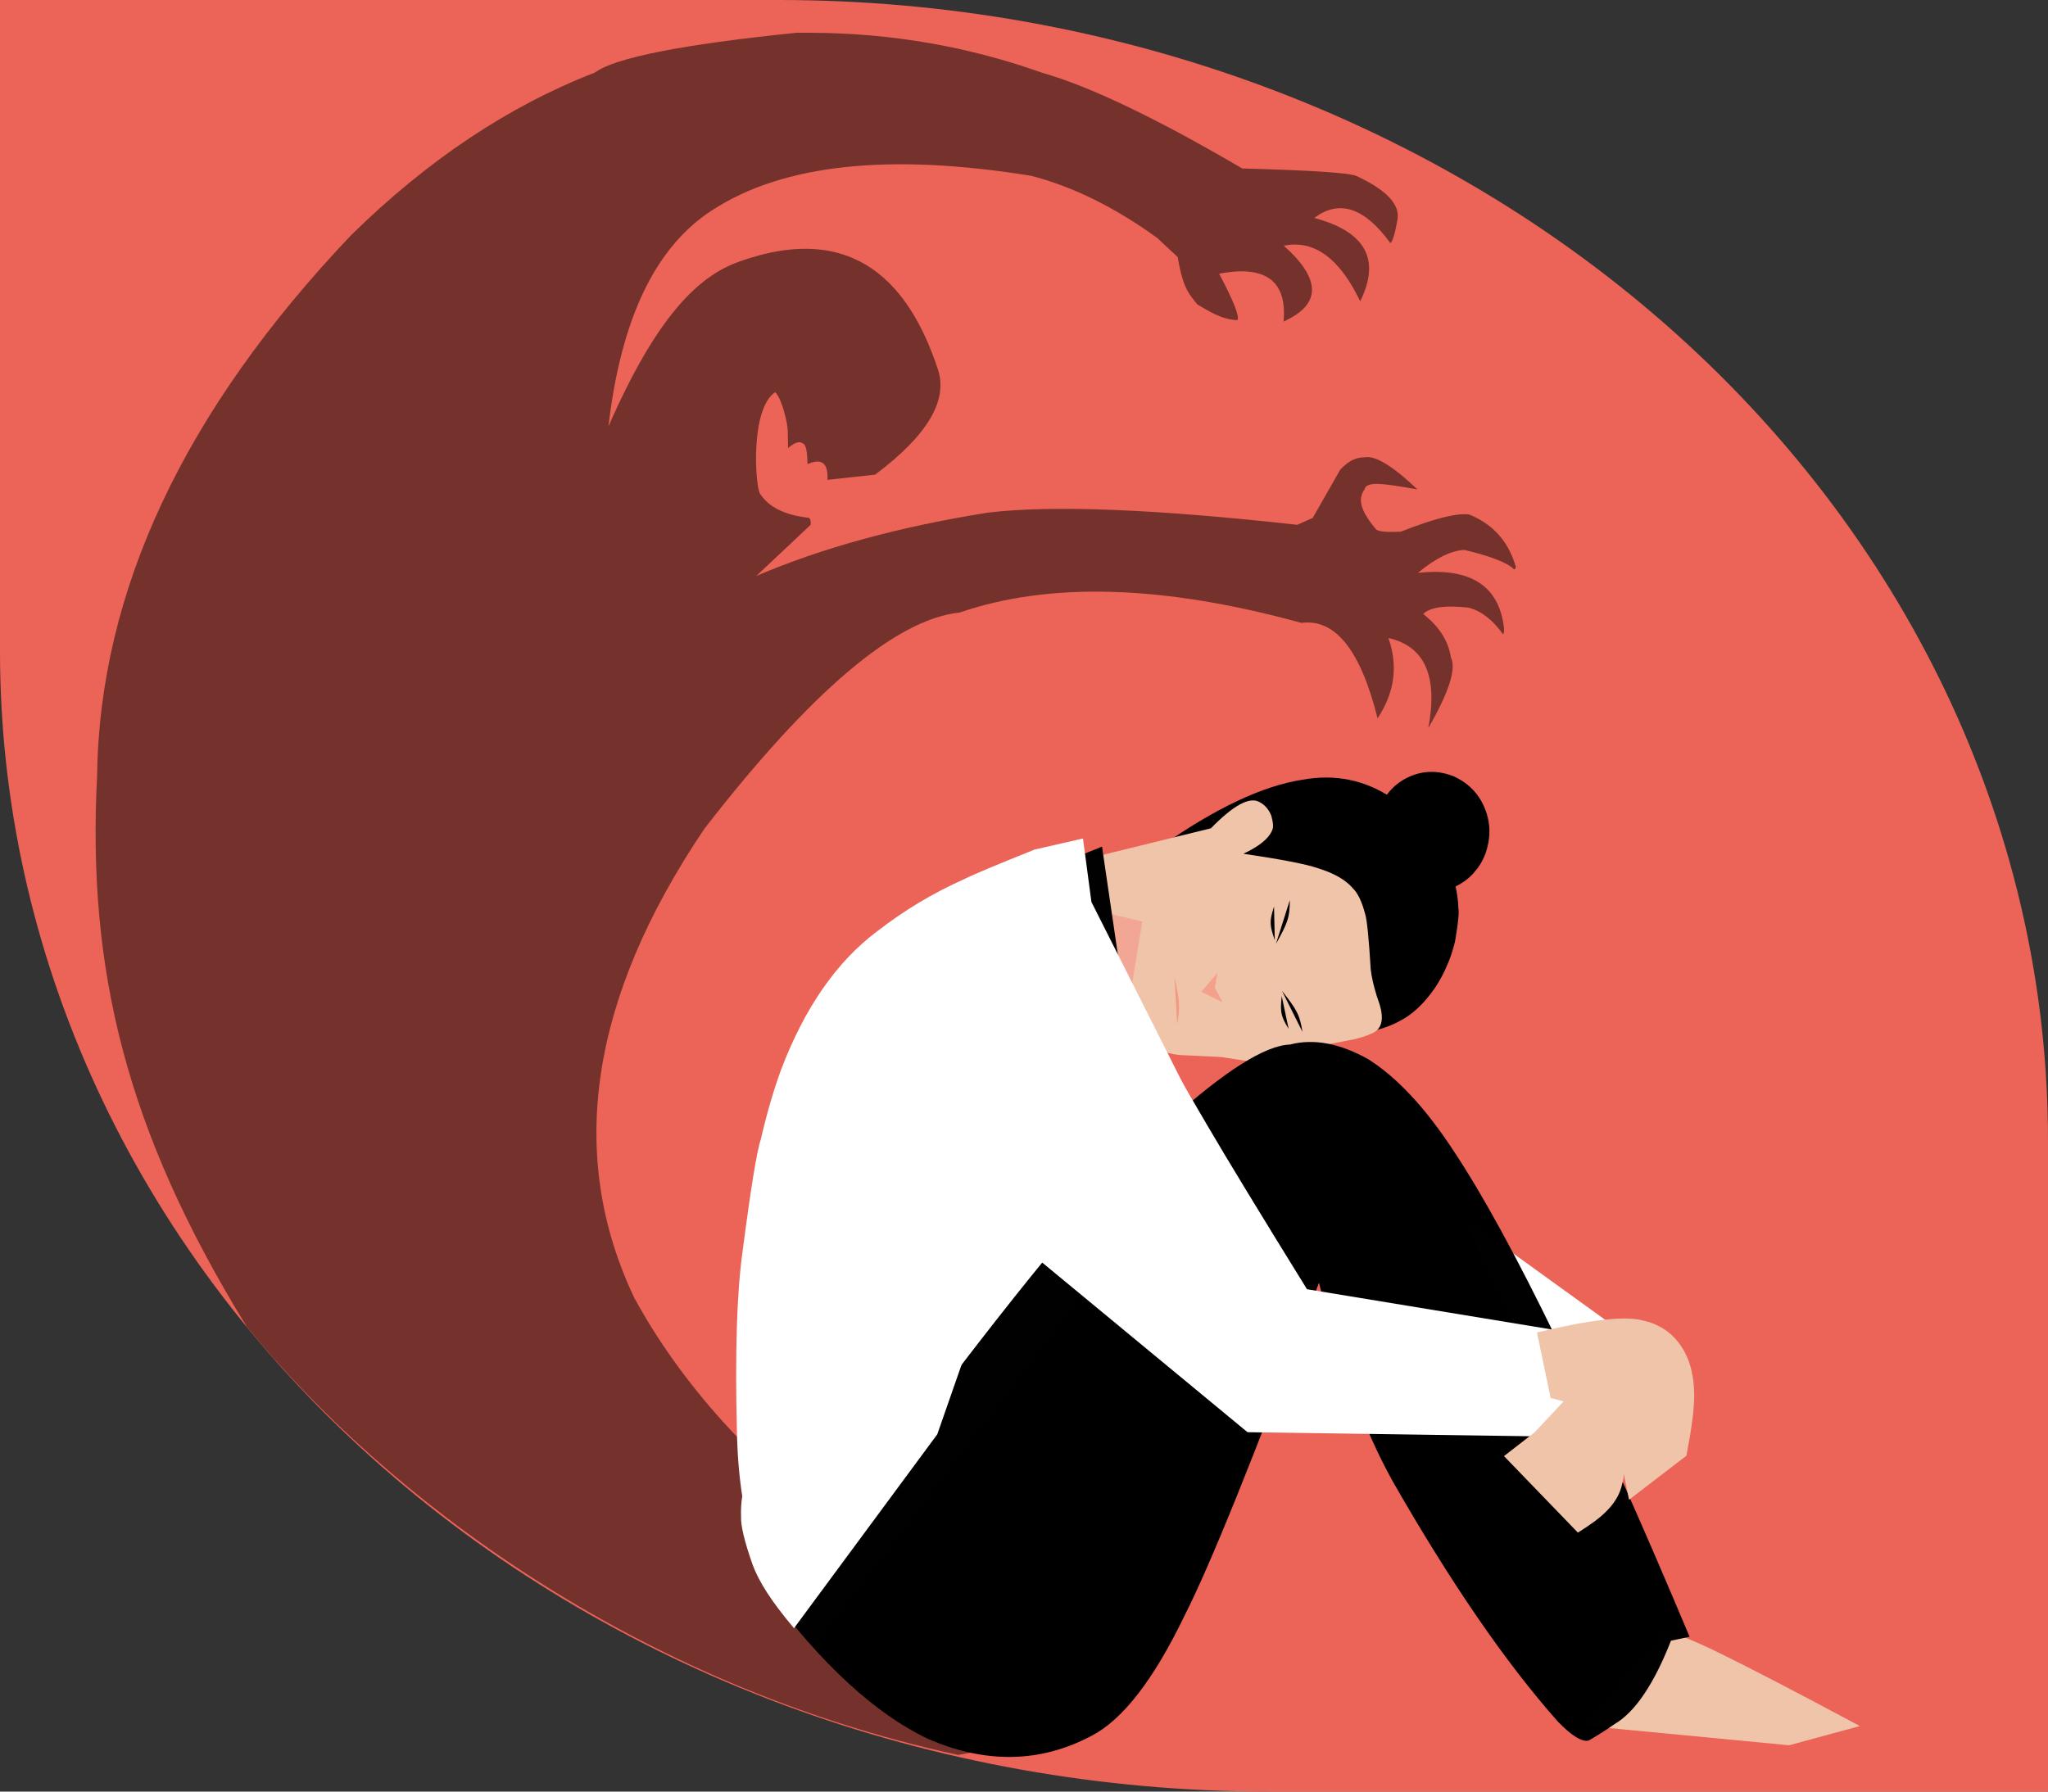 <svg width="400" height="350" viewBox="0 0 400 350" fill="none" xmlns="http://www.w3.org/2000/svg">
<rect x="0" y="0" width="400" height="350" fill="#333333" stroke="none"/>
<path d="M2.43396e-07 0H152.136C184.687 -2.87165e-08 216.919 5.762 246.992 16.956C277.065 28.15 304.39 44.558 327.406 65.243C350.423 85.927 368.68 110.483 381.136 137.508C393.591 164.533 400.001 193.498 400 222.75V350H247.886C215.333 350.003 183.099 344.243 153.023 333.05C122.948 321.856 95.62 305.449 72.602 284.765C49.583 264.08 31.323 239.523 18.866 212.497C6.409 185.47 -0.001 156.503 2.43396e-07 127.25V0Z" fill="#EC6357"/>
<path d="M155.665 6.391L158.421 6.403C174.039 6.466 189.071 9.067 203.517 14.205C212.791 16.837 225.823 23.072 242.613 32.909C255.975 33.269 263.409 33.757 264.915 34.372C270.741 37.076 273.422 39.895 272.958 42.827C272.48 45.575 272.016 47.132 271.566 47.499C266.508 40.537 261.555 38.897 256.706 42.578C266.712 45.258 269.698 50.684 265.663 58.857C261.607 50.406 256.632 46.788 250.741 48.005C258.089 54.559 258.077 59.492 250.704 62.806C251.215 56.999 249.111 53.773 244.392 53.128C242.77 52.884 240.676 52.997 238.112 53.465C240.981 58.902 242.167 61.922 241.669 62.526C238.688 62.502 235.984 60.703 233.831 59.452C232.465 57.623 231.099 56.708 230.021 50.217L226.004 46.475C217.754 40.498 209.562 36.457 201.43 34.352C173.69 29.853 152.937 32.076 139.171 41.021C128.051 48.137 121.273 62.234 118.835 83.311C128.073 62.222 136.113 54.103 144.19 51.177C167.242 42.827 177.837 56.16 183.061 71.805C185.354 77.973 181.31 84.944 170.929 92.719L161.612 93.744C161.794 90.46 160.496 89.437 157.716 90.676C157.679 87.832 157.329 86.893 156.874 86.665C156.112 86.071 155.144 86.487 153.916 87.529L153.862 84.278C153.862 82.777 152.775 77.975 151.409 76.603C146.628 79.804 147.43 94.126 148.373 96.337C150.036 99.029 153.225 100.632 157.941 101.147C158.279 101.332 158.406 101.796 158.322 102.537L147.704 112.525C160.549 107.028 175.629 102.902 192.945 100.148C205.43 98.644 225.571 99.436 253.367 102.526L256.388 101.184L261.782 91.724C263.327 90.085 264.903 89.294 266.509 89.349C268.544 88.91 271.989 90.998 276.843 95.612C269.953 94.387 266.846 93.982 266.509 95.612C265.252 97.412 265.467 99.509 268.826 103.491C269.491 103.879 271.088 104.003 273.616 103.863C280.166 101.278 284.617 100.164 286.971 100.519C291.594 102.398 294.617 105.78 296.039 110.663C296.033 111.041 295.922 111.227 295.706 111.222C294.479 109.95 291.25 108.685 286.019 107.429C283.434 107.541 280.404 109.037 276.93 111.916C287.184 110.818 292.791 114.408 293.752 122.684C293.776 123.555 293.693 123.938 293.503 123.832C291.504 121.044 289.272 119.333 286.808 118.698C282.274 118.203 279.325 118.617 277.962 119.94C281.089 122.39 282.893 125.219 283.373 128.425C284.478 130.617 283.011 135.215 278.972 142.218C280.876 132.093 278.277 126.236 271.176 124.646C273.094 130.101 272.387 135.328 269.054 140.326C265.752 127.028 260.792 120.815 254.176 121.687C227.309 114.286 205.058 113.612 187.426 119.663C175.011 120.955 158.398 135.029 137.587 161.885C115.191 195.085 110.625 225.643 123.889 253.557C133.104 270.444 147.005 285.834 165.593 299.728C183.582 314.13 183.547 325.519 208.509 338.956L187.139 342.84C123.889 329.144 75.341 292.35 48.232 259.235C24.47 220.663 17.047 189.243 18.962 151.631C19.41 115.506 35.945 80.28 68.565 45.955C83.48 31.291 99.353 20.7 116.182 14.182C120.091 11.28 133.252 8.682 155.665 6.391Z" fill="black" fill-opacity="0.506"/>
<path d="M263.088 202.386L264.406 202.166C268.364 201.523 271.364 200.617 273.405 199.445C275.891 198.183 278.184 196.02 280.286 192.956C280.972 191.929 281.601 190.819 282.174 189.625L282.974 187.788C283.474 186.526 283.882 185.211 284.2 183.842C284.799 180.354 285.013 178.228 284.841 177.463C284.799 176.005 284.608 174.543 284.268 173.075C283.549 170.11 282.285 167.27 280.473 164.555C280.147 163.787 278.584 161.937 275.786 159.005C274.607 157.894 273.362 156.894 272.052 156.005C266.716 152.382 260.813 151.156 254.344 152.328C246.582 153.542 237.39 157.88 226.766 165.342L263.088 202.386Z" fill="black" fill-opacity="0.996"/>
<path d="M268.913 194.629L269.144 195.3C270.48 198.912 270.023 201.132 267.771 201.957C266.787 202.417 265.567 202.8 264.111 203.106C257.968 204.246 254.97 204.851 255.118 204.92L247.684 207.24C246.725 207.468 245.808 207.551 244.933 207.491L238.547 206.505L230.411 206.107C228.94 205.962 227.551 205.626 226.246 205.096C224.549 204.557 222.72 202.842 220.759 199.949C219.517 197.906 218.366 195.703 217.306 193.34L200.992 166.507L213.077 167.566L236.503 161.815C240.862 157.345 244.007 155.626 245.939 156.657C247.047 157.231 247.838 158.143 248.314 159.396C248.705 160.81 248.741 161.775 248.424 162.289C247.781 163.835 245.923 165.335 242.848 166.786C250.272 167.878 255.104 168.814 257.344 169.595C260.508 170.56 262.789 171.858 264.187 173.49C265.182 174.439 266 176.142 266.642 178.6C266.99 179.691 267.352 183.304 267.725 189.438C267.878 190.812 268.274 192.542 268.913 194.629Z" fill="#F0C4A9"/>
<path d="M220.715 194.671L223.109 180.02L211.739 177.328L220.715 194.671Z" fill="#FF0023" fill-opacity="0.153"/>
<path d="M208.903 183.243V183.243C212.271 185.852 215.64 188.46 219.008 191.068C217.752 182.509 216.496 173.95 215.239 165.391C211.103 167.054 206.967 168.718 202.831 170.382L208.903 183.243Z" fill="black" fill-opacity="0.996"/>
<path d="M309.033 337.086L349.441 340.952L363.25 337.194C350.841 330.555 341.857 325.879 336.297 323.164C330.69 320.393 327.013 318.947 325.267 318.824C324.545 318.798 324.102 318.901 323.938 319.133C323.691 319.311 323.575 319.8 323.589 320.598L309.033 337.086Z" fill="#F0C4A9"/>
<path d="M285.894 237.898V237.899L319.797 262.371C314.397 266.969 308.997 271.566 303.597 276.164L285.894 237.898Z" fill="white"/>
<path d="M159.385 321.112L157.121 318.54C148.784 309.647 144.386 298.298 143.941 280.157C143.538 264.633 143.89 252.825 144.999 244.733C146.626 232.197 147.826 224.813 148.598 222.584C149.678 217.847 150.966 213.391 152.461 209.216C157.089 196.948 163.404 187.833 171.406 181.872C176.679 177.786 182.328 174.405 188.353 171.729C189.813 170.972 194.379 169.053 202.051 165.972L211.518 163.805L213.168 176.203L235.727 220.975L159.385 321.112Z" fill="white"/>
<path d="M330 319.753L326.363 320.522C323.016 329.045 319.336 334.481 315.323 336.829C313.687 337.973 312.005 339.041 310.276 340.032C308.968 340.342 306.962 339.101 304.257 336.308C294.094 324.851 283.329 309.182 271.964 289.301C266.375 279.193 261.59 266.293 257.609 250.602C245.063 284.265 236.29 305.982 231.291 315.755C225.299 328.18 219.258 335.968 213.167 339.119C203.177 344.405 192.534 344.598 181.239 339.696C170.95 334.802 160.465 325.163 149.783 310.779C147.65 307.758 146.804 305.151 147.246 302.958L179.88 277.082C200.743 249.254 216.925 229.868 228.427 218.925C239.234 209.196 247.074 204.24 251.947 204.058C256.578 202.854 261.672 203.809 267.23 206.922C272.887 210.483 278.487 216.514 284.03 225.013C295.23 241.939 310.554 273.519 330 319.753Z" fill="black" fill-opacity="0.996"/>
<path d="M151.607 277.081L150.704 278.59C146.503 285.049 144.515 290.947 144.738 296.283C144.654 298.017 145.408 301.155 147 305.696C148.226 308.964 150.548 312.707 155.076 318.086L183.062 280.202L191.398 256.312L151.607 277.081Z" fill="white"/>
<path d="M190.879 236.174L243.652 279.788L313.234 280.794L303.643 259.815L255.272 251.859C246.187 237.176 239.649 226.424 235.657 219.602C231.567 212.688 225.982 202.836 218.902 190.047L190.879 236.174Z" fill="white"/>
<path d="M302.859 273.106L314.739 276.231L318.175 292.988L329.374 284.388C330.201 280.146 330.681 276.907 330.814 274.669C331.034 271.962 330.825 269.411 330.187 267.017C329.517 264.597 328.309 262.547 326.564 260.868C325.981 260.322 325.335 259.837 324.628 259.414L323.519 258.833C322.748 258.479 321.914 258.201 321.015 258.001C317.58 257.003 310.639 257.773 300.192 260.311L302.859 273.106Z" fill="#F0C4A9"/>
<path d="M299.714 279.828L293.749 284.459L308.183 299.409C309.355 298.677 310.487 297.911 311.581 297.113C314.554 294.888 316.301 292.486 316.824 289.907C317.169 288.905 317.325 286.879 317.293 283.828C317.158 281.124 316.894 278.308 316.498 275.382L305.939 273.188L299.714 279.828Z" fill="#F0C4A9"/>
<path d="M249.204 184.403L249.204 184.403C249.878 183.209 250.367 182.294 250.672 181.656C250.796 181.4 250.912 181.148 251.019 180.898L251.173 180.526C251.271 180.28 251.358 180.038 251.434 179.8L251.539 179.446L251.626 179.098L251.699 178.756C251.742 178.53 251.778 178.307 251.805 178.087C251.877 177.535 251.916 176.785 251.922 175.837L249.204 184.403Z" fill="black" fill-opacity="0.996"/>
<path d="M248.982 183.671L248.982 183.671C248.684 182.827 248.482 182.173 248.374 181.709C248.33 181.524 248.292 181.338 248.262 181.154L248.221 180.877L248.194 180.602L248.181 180.327L248.182 180.054L248.197 179.782L248.225 179.511C248.248 179.33 248.277 179.15 248.314 178.971C248.401 178.522 248.575 177.898 248.836 177.098L248.982 183.671Z" fill="black" fill-opacity="0.996"/>
<path d="M250.392 193.58L250.392 193.58C251.24 194.647 251.864 195.47 252.263 196.049C252.424 196.281 252.577 196.511 252.722 196.74L252.931 197.082C253.065 197.309 253.188 197.534 253.3 197.756L253.457 198.088L253.597 198.417L253.722 198.743C253.799 198.959 253.869 199.174 253.929 199.387C254.086 199.921 254.24 200.655 254.392 201.591L250.392 193.58Z" fill="black" fill-opacity="0.996"/>
<path d="M250.336 194.582L250.336 194.582C250.239 195.476 250.19 196.161 250.191 196.639C250.19 196.83 250.195 197.02 250.207 197.207L250.231 197.485L250.267 197.76L250.316 198.03L250.379 198.295L250.456 198.556L250.544 198.813C250.608 198.983 250.677 199.15 250.753 199.316C250.939 199.73 251.25 200.294 251.685 201.007L250.336 194.582Z" fill="black" fill-opacity="0.996"/>
<path d="M238.789 195.794L236.71 194.77L234.63 193.746C235.685 192.513 236.74 191.28 237.795 190.047C237.622 191.011 237.45 191.976 237.277 192.94C237.781 193.892 238.285 194.843 238.789 195.794Z" fill="#FF0000" fill-opacity="0.18"/>
<path d="M229.917 200.118L229.971 199.803C230.106 199.035 230.195 198.386 230.239 197.858C230.274 197.349 230.29 197.014 230.289 196.856C230.291 196.516 230.277 196.127 230.246 195.691C230.163 194.648 229.879 193.031 229.394 190.84L229.917 200.118Z" fill="#FF0000" fill-opacity="0.212"/>
<path d="M269.272 158.137L268.799 159.652C268.107 162.811 268.511 165.74 270.011 168.437C271.527 171.139 273.84 172.947 276.951 173.86C279.978 174.583 282.783 174.161 285.366 172.595C286.196 172.087 286.956 171.472 287.644 170.751L288.606 169.597C289.206 168.777 289.7 167.866 290.089 166.864C291.199 163.755 291.167 160.767 289.996 157.902C288.824 155.037 286.779 152.948 283.86 151.634C280.881 150.476 278.02 150.508 275.276 151.732C272.531 152.955 270.53 155.09 269.272 158.137Z" fill="black" fill-opacity="0.996"/>
</svg>
